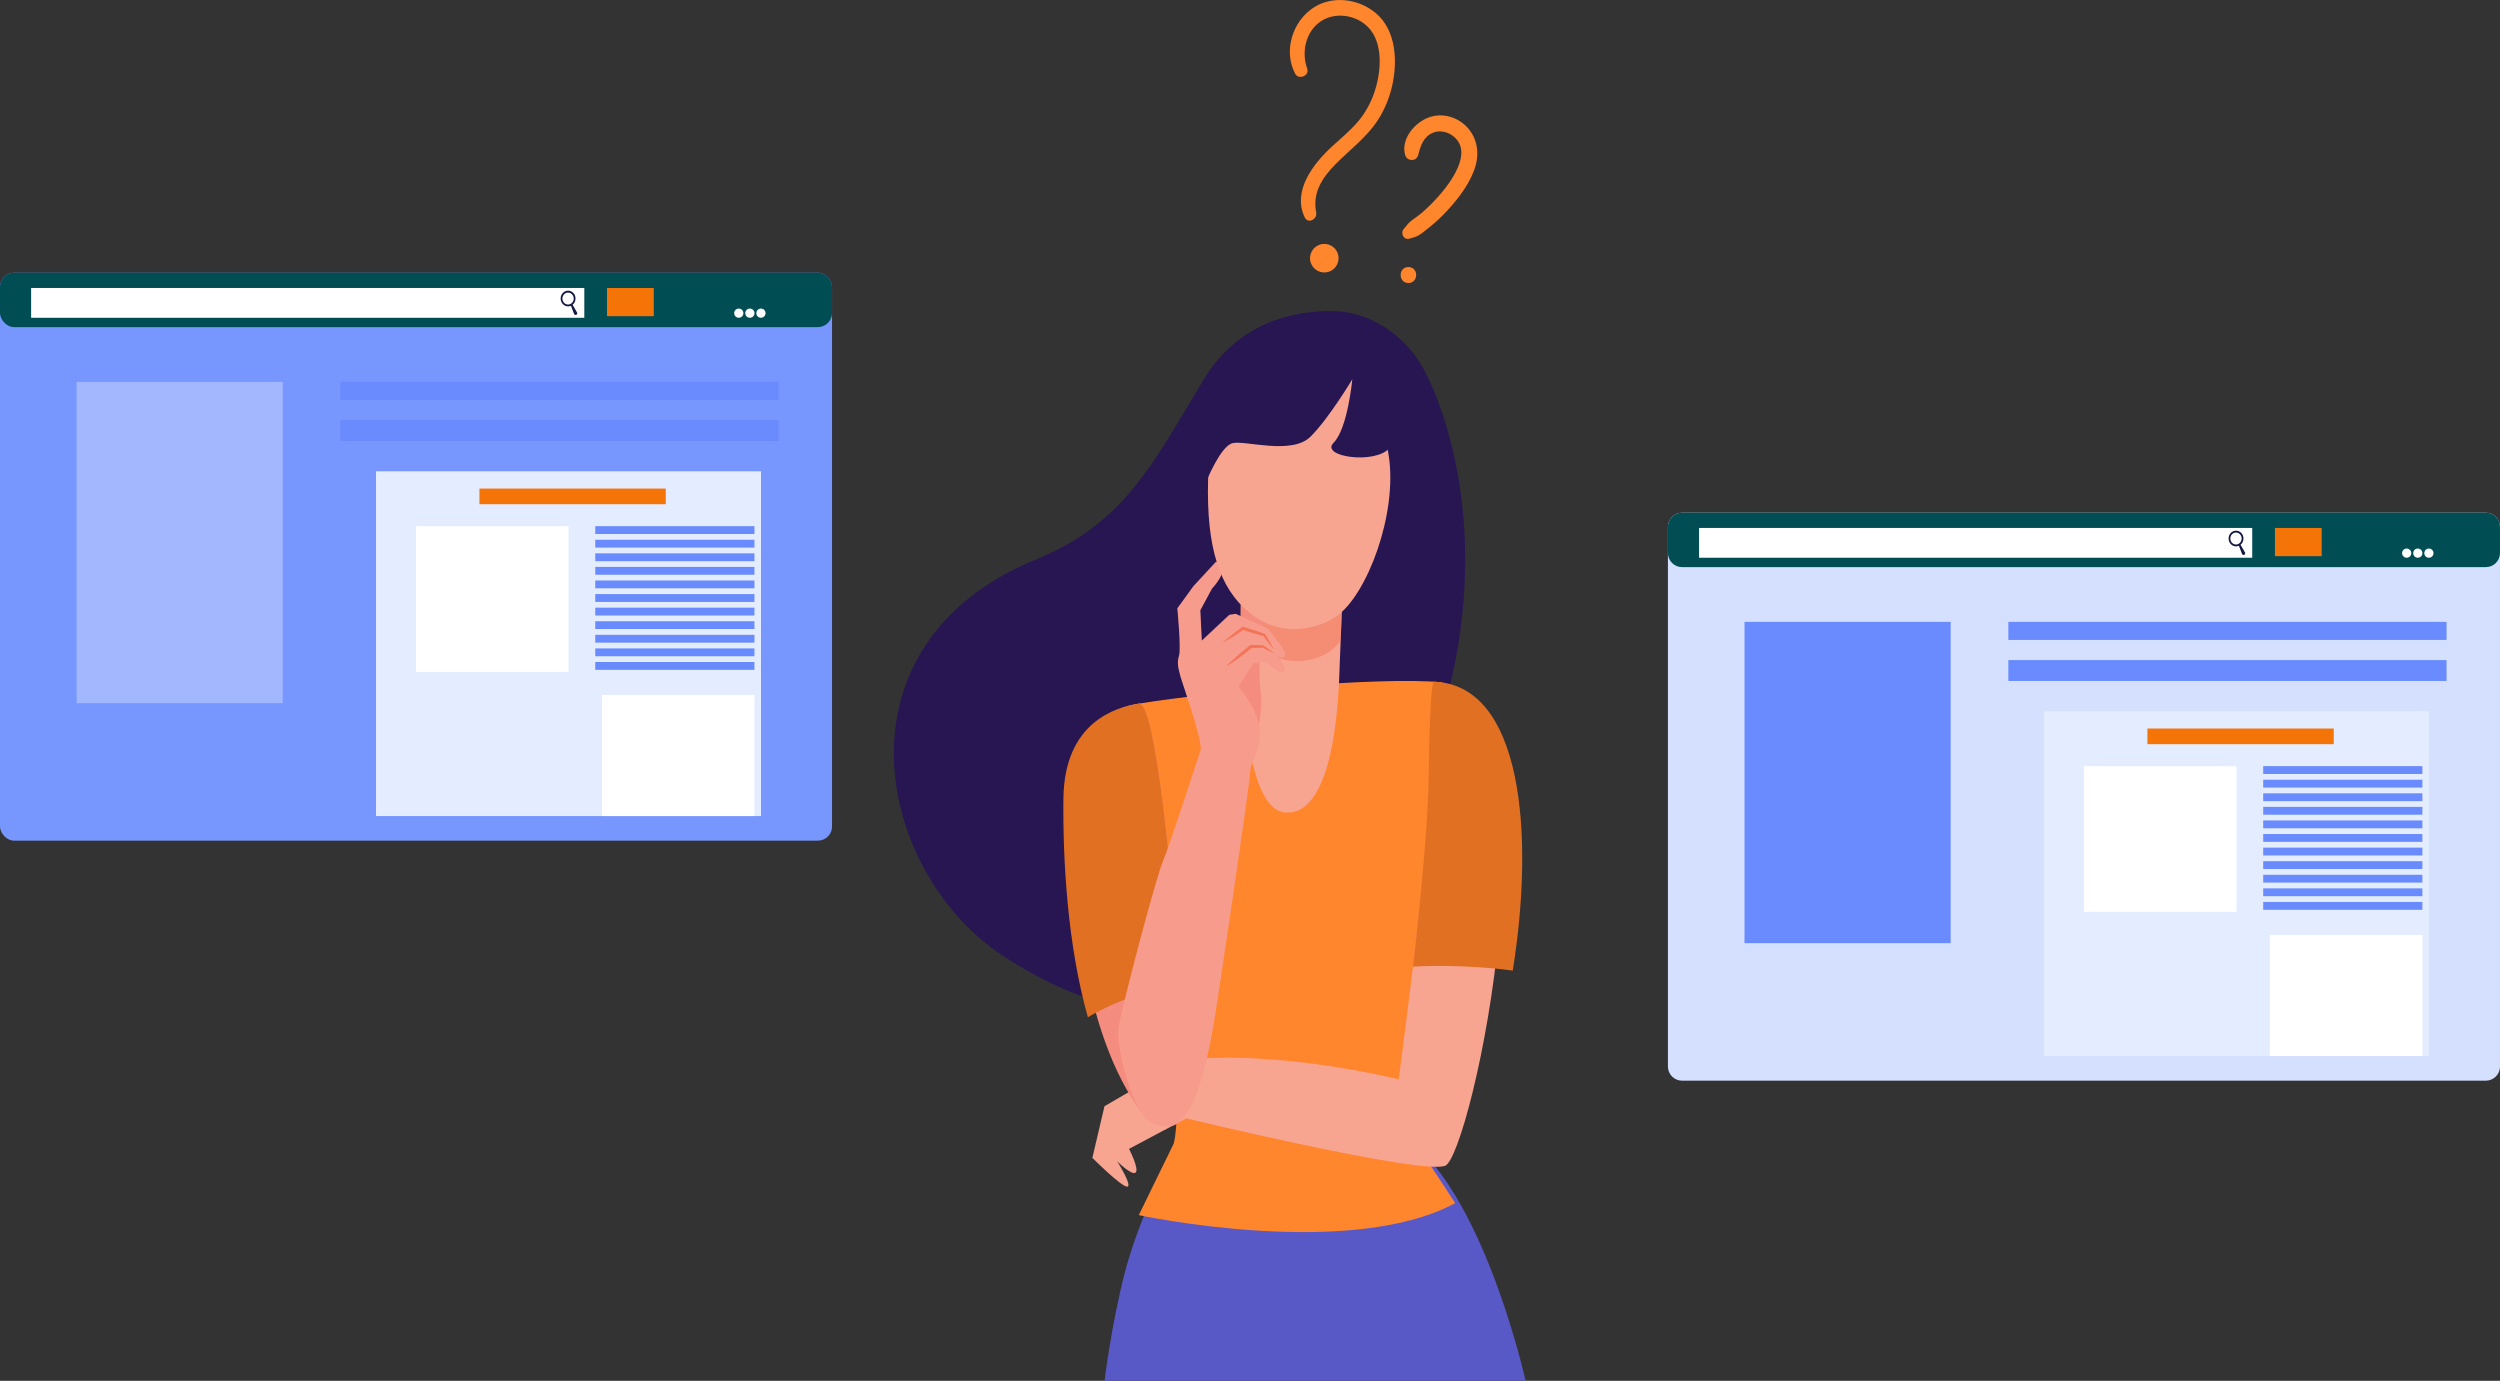 <?xml version="1.0" encoding="UTF-8"?>
<svg xmlns="http://www.w3.org/2000/svg" viewBox="0 0 614.36 339.33">
  <rect x="0" y="0" width="614.36" height="339.33" fill="#333333" stroke="none"/>
  <defs>
    <style>
      .cls-1 {
        mix-blend-mode: multiply;
        opacity: .5;
      }

      .cls-1, .cls-2, .cls-3, .cls-4, .cls-5, .cls-6, .cls-7, .cls-8, .cls-9, .cls-10, .cls-11, .cls-12, .cls-13, .cls-14, .cls-15, .cls-16, .cls-17, .cls-18 {
        stroke-width: 0px;
      }

      .cls-1, .cls-9 {
        fill: #f47458;
      }

      .cls-2 {
        fill: #f79c8d;
      }

      .cls-3 {
        fill: #f48c7f;
      }

      .cls-4 {
        fill: #a2b7fd;
      }

      .cls-5 {
        fill: #121841;
      }

      .cls-6 {
        fill: #7796fe;
      }

      .cls-7 {
        fill: #e4edff;
      }

      .cls-8 {
        fill: #e27023;
      }

      .cls-10 {
        fill: #f57408;
      }

      .cls-11 {
        fill: #d5dffe;
      }

      .cls-12 {
        fill: #004d54;
      }

      .cls-13 {
        fill: #5858c6;
      }

      .cls-14 {
        fill: #271651;
      }

      .cls-19 {
        isolation: isolate;
      }

      .cls-15 {
        fill: #ff862d;
      }

      .cls-16 {
        fill: #fff;
      }

      .cls-17 {
        fill: #f7a491;
      }

      .cls-18 {
        fill: #698bfd;
      }
    </style>
  </defs>
  <g class="cls-19">
    <g id="_レイヤー_2" data-name="レイヤー 2">
      <g id="pc">
        <g>
          <path class="cls-15" d="M348.5,38.15c.58-2.28,1.26-4.55,3.65-5.53,2.07-.85,4.54.03,5.9,1.74,3.95,4.93-4.01,14-8.86,18.12-1.37,1.16-3.32,2.09-4.02,3.79.15-.25.29-.5.44-.75-.21.24-.42.48-.63.72-.9,1.02-.05,2.83,1.4,2.4,1.86-.55,1.95-.37,5.1-2.95,1.47-1.21,2.86-2.51,4.15-3.91,2.62-2.83,5.08-6.03,6.51-9.63,3.62-9.1-4.39-15.68-11-13.3-3.51,1.26-6.99,5.37-5.81,9.3.45,1.51,2.75,1.6,3.15,0h0Z"/>
          <path class="cls-15" d="M346.11,69.55c2.53,0,2.54-3.93,0-3.93s-2.54,3.93,0,3.93h0Z"/>
          <path class="cls-15" d="M321.25,16.88c-1.49-4-.4-9.11,3.27-11.6,3.57-2.42,8.7-1.66,11.67,1.38,3.85,3.94,3.2,11.01,1.63,15.8-.85,2.62-2.2,5.15-3.98,7.27-1.94,2.32-4.29,4.24-6.51,6.28-4.59,4.21-9.82,10.92-6.69,17.43.8,1.66,3.12.43,2.81-1.18-1.9-9.89,9.6-14.4,14.95-22.44,1.74-2.61,3.01-5.6,3.7-8.66,1.36-5.97,1.06-13.65-3.97-17.91-4.17-3.54-10.63-4.45-15.33-1.38-5.21,3.4-7.46,10.67-4.51,16.26.83,1.58,3.58.49,2.94-1.24h0Z"/>
          <circle class="cls-15" cx="325.44" cy="63.45" r="3.51" transform="translate(-3.81 102.58) rotate(-17.81)"/>
          <g>
            <path class="cls-14" d="M349.17,89.47c-4.62-7.44-12.77-13.01-21.82-13.03-16.31-.03-26,7.75-31.36,16.53-.17.28-.35.57-.52.86-12.36,20.35-19.14,34.75-40.9,43.66-51.04,20.91-39.44,77.15-7.7,97.67,50.36,32.56,82.32.44,99.69-38.2,26.9-59.87,5.88-102.21,2.6-107.48Z"/>
            <path class="cls-13" d="M293.25,273.88s-12.15,20.59-16.89,39.07c-3.28,12.77-4.93,26.38-4.93,26.38h103.48s-11.55-52.1-33.25-61.95c-21.7-9.86-48.41-3.49-48.41-3.49Z"/>
            <path class="cls-15" d="M354.04,167.65c-15.03-1.41-55.72,2.27-74.18,5.26-2.64.43,12.8,92,8.58,108.1l-8.59,17.6s51.75,11.11,77.76-2.95l-14.54-22.18c2.59-11.87,22.5-104.74,10.98-105.82Z"/>
            <path class="cls-17" d="M305.02,143.89s-2.24,54.65,10.74,55.77c12.98,1.12,13.29-32.18,13.46-36.27l.9-22.26-25.1,2.76Z"/>
            <path class="cls-1" d="M304.88,155.51c8.29,9.7,20.31,8.19,24.57,1.86l.66-16.24-25.1,2.76s-.2,4.82-.14,11.62Z"/>
            <path class="cls-17" d="M355.07,286.53c6.41-2.07,30.01-111.32-2.72-118.99,0,0,.76,2.41-.38,22.53-1.32,23.47-8.25,75.17-8.25,75.17,0,0-29.52-7.36-52.78-4.75l-19.52,11.36-2.98,12.69s7.07,7.07,8.54,7.07-2.43-6.22-2.43-6.22c0,0,3.64,3.64,4.54,2.74.9-.9-1.64-5.8-1.64-5.8l14.08-7.49s57.11,13.76,63.53,11.68Z"/>
            <path class="cls-8" d="M352.31,167.52s-.96.22-1.2,22.56c-.13,12.01-2.02,31.39-3.9,47.46,7.26-.43,17.5-.02,24.54.98,5.39-33.54,2.4-70.27-19.43-71Z"/>
            <path class="cls-3" d="M263.39,196.18c-.28,22.79,2.53,57.47,17.08,77.12,3.8,5.13,11.07-9.58,11.07-9.58,0,0-5.63-91.76-11.71-90.81-5.58.87-16.22,4.51-16.44,23.27Z"/>
            <path class="cls-8" d="M290.09,243c-2.06-27.01-6.05-70.74-10.26-70.08-5.58.87-18.27,4.51-18.5,23.27-.18,15.06,1,36.1,6.01,53.78,4.54-2.61,11.27-5.81,16.61-6.17,2.08-.11,4.12-.43,6.14-.79Z"/>
            <g>
              <path class="cls-3" d="M306.03,149.35s-.69,2-1.16,4.69c-.47,2.69.58,5.33-1.48,7.96-2.06,2.64,5.48,18.41,5.48,18.41,0,0,1.59-5.8.9-10.81-.69-5.01.18-17.37,1.21-18.4,1.03-1.03-4.96-1.85-4.96-1.85Z"/>
              <path class="cls-2" d="M298.81,138.05l-5.55,6.01-3.94,5.43s.95,9.86.42,11.6c-.53,1.74-.26,2.95.37,5.22.63,2.27,4.75,13.45,5.01,17.72,0,0-7.57,23.44-9.31,27.55-1.74,4.11-9.28,32.66-10.84,40.26-1.04,5.08,3.37,22.06,8.24,24.17,4.75,2.05,10.39,2.74,15.01-24.17,1.17-6.81,9.02-59.96,9.02-62.17s2.2-4.64,2.37-9.26c.2-5.45-5.22-11.62-5.22-11.62l3.56-5.77,3.16-.4s3.44,3.44,4.43,2.45c.99-.99-1.82-4.19-1.82-4.19,0,0,1.11,1.32,2.03.4.92-.92-4.24-6.8-4.24-6.8l-7.83-3.64-1.58.24-6.76,6.33-.36-7.44,2.85-5.3s5.27-5.56.98-6.62Z"/>
              <path class="cls-9" d="M313.1,160.56c-.25-.11-.49-.22-.74-.34-.25-.11-.48-.24-.73-.35-.24-.12-.48-.25-.72-.37-.24-.12-.48-.25-.71-.38l.15.04c-.48.03-.97.05-1.45.07-.48.01-.97.03-1.45.03l.24-.09c-1.02.84-2.06,1.65-3.12,2.43-.54.39-1.07.77-1.62,1.14-.55.37-1.1.74-1.67,1.07.45-.49.93-.95,1.41-1.4.48-.45.97-.89,1.47-1.33.99-.87,2.01-1.71,3.05-2.52l.11-.09h.13c.48,0,.97.02,1.45.03.48.02.97.04,1.45.07h.1s.06.04.06.04c.22.15.44.31.66.46.22.16.44.31.65.47.21.16.43.32.64.49.21.17.43.33.63.51Z"/>
              <path class="cls-9" d="M313.1,159.67c-.24-.28-.47-.56-.7-.84l-.68-.86-.66-.87-.65-.88.17.13c-.44-.12-.88-.25-1.32-.37-.44-.12-.88-.25-1.31-.38-.87-.27-1.74-.54-2.61-.83l.33-.05-1.32.88-1.33.85c-.45.27-.9.56-1.35.82-.45.27-.91.53-1.38.78.39-.36.79-.7,1.2-1.04.4-.34.82-.67,1.23-1l1.25-.97,1.27-.94.14-.11.19.06c.88.26,1.75.53,2.61.81.43.14.87.28,1.3.43.43.15.86.29,1.29.45l.12.04.05.08.57.94.55.95.53.96c.17.32.35.64.51.97Z"/>
            </g>
            <path class="cls-17" d="M300.26,97.14s-3.42,7.69-3.42,23.72,3.85,25.22,11.33,30.56c7.48,5.34,16.1,2.96,20.3,0,7.58-5.35,14.96-25.22,12.82-39.32-2.14-14.1-8.55-41.88-41.03-14.96Z"/>
            <path class="cls-14" d="M311.59,81.01c-.75,0-10.58,3.85-15.28,13.89-4.7,10.04,0,23.72,0,23.72,0,0,3.57-8.98,6.59-9.72,3.02-.75,14.56,2.99,19.16-1.6,4.59-4.59,10.26-14.1,10.26-14.1,0,0-1.12,12.13-4.59,15.6-3.47,3.47,10.47,5.45,13.84,1.18,3.37-4.27,4.97,13.36,4.97,13.36,0,0,1.71-22.65-9.08-34.3-10.79-11.65-25.86-8.01-25.86-8.01Z"/>
          </g>
        </g>
        <g>
          <rect class="cls-6" y="67.02" width="204.47" height="139.57" rx="3.48" ry="3.48"/>
          <rect class="cls-12" y="67.02" width="204.47" height="13.37" rx="3.48" ry="3.48"/>
          <rect class="cls-4" x="18.82" y="93.85" width="50.66" height="78.96"/>
          <rect class="cls-18" x="83.65" y="93.85" width="107.68" height="4.44"/>
          <rect class="cls-18" x="83.65" y="103.24" width="107.68" height="5.13"/>
          <rect class="cls-16" x="7.65" y="70.77" width="135.94" height="7.32"/>
          <path class="cls-16" d="M182.68,76.96c0,.62-.5,1.13-1.13,1.13s-1.13-.5-1.13-1.13.5-1.13,1.13-1.13,1.13.5,1.13,1.13Z"/>
          <path class="cls-16" d="M185.41,76.96c0,.62-.5,1.13-1.13,1.13s-1.13-.5-1.13-1.13.5-1.13,1.13-1.13,1.13.5,1.13,1.13Z"/>
          <path class="cls-16" d="M188.13,76.96c0,.62-.5,1.13-1.13,1.13s-1.13-.5-1.13-1.13.5-1.13,1.13-1.13,1.13.5,1.13,1.13Z"/>
          <path class="cls-5" d="M141.79,76.77l-1.08-1.87c.44-.35.72-.91.72-1.54,0-1.07-.82-1.93-1.83-1.93s-1.83.87-1.83,1.93.82,1.93,1.83,1.93c.25,0,.49-.05.71-.15l.76,2s.02.04.03.06c.12.2.37.26.56.14.19-.12.25-.39.13-.59ZM138.21,73.37c0-.81.63-1.47,1.39-1.47s1.39.66,1.39,1.47-.63,1.47-1.39,1.47-1.39-.66-1.39-1.47Z"/>
          <rect class="cls-10" x="149.17" y="70.77" width="11.49" height="6.93"/>
          <rect class="cls-7" x="92.4" y="115.82" width="94.61" height="84.72"/>
          <rect class="cls-16" x="102.24" y="129.3" width="37.47" height="35.81"/>
          <rect class="cls-16" x="147.94" y="170.78" width="37.47" height="29.76"/>
          <rect class="cls-10" x="117.82" y="120.06" width="45.79" height="3.85"/>
          <rect class="cls-18" x="146.28" y="129.3" width="39.12" height="1.93"/>
          <rect class="cls-18" x="146.28" y="132.64" width="39.12" height="1.93"/>
          <rect class="cls-18" x="146.28" y="135.98" width="39.12" height="1.93"/>
          <rect class="cls-18" x="146.28" y="139.31" width="39.12" height="1.93"/>
          <rect class="cls-18" x="146.28" y="142.65" width="39.12" height="1.92"/>
          <rect class="cls-18" x="146.28" y="145.99" width="39.12" height="1.93"/>
          <rect class="cls-18" x="146.28" y="149.33" width="39.12" height="1.93"/>
          <rect class="cls-18" x="146.28" y="152.66" width="39.12" height="1.92"/>
          <rect class="cls-18" x="146.28" y="156" width="39.12" height="1.93"/>
          <rect class="cls-18" x="146.28" y="159.34" width="39.12" height="1.93"/>
          <rect class="cls-18" x="146.28" y="162.68" width="39.12" height="1.93"/>
        </g>
        <g>
          <path class="cls-11" d="M413.36,125.99h197.52c1.92,0,3.48,1.56,3.48,3.48v132.62c0,1.92-1.56,3.48-3.48,3.48h-197.52c-1.92,0-3.48-1.56-3.48-3.48v-132.62c0-1.92,1.56-3.48,3.48-3.48Z"/>
          <path class="cls-12" d="M413.36,125.99h197.52c1.92,0,3.48,1.56,3.48,3.48v6.42c0,1.92-1.56,3.48-3.48,3.48h-197.52c-1.92,0-3.48-1.56-3.48-3.48v-6.42c0-1.92,1.56-3.48,3.48-3.48Z"/>
          <rect class="cls-18" x="428.7" y="152.82" width="50.66" height="78.96"/>
          <rect class="cls-18" x="493.54" y="152.82" width="107.68" height="4.44"/>
          <rect class="cls-18" x="493.54" y="162.21" width="107.68" height="5.13"/>
          <rect class="cls-16" x="417.53" y="129.74" width="135.94" height="7.32"/>
          <path class="cls-16" d="M592.56,135.93c0,.62-.5,1.13-1.13,1.13s-1.13-.5-1.13-1.13.5-1.13,1.13-1.13,1.13.5,1.13,1.13Z"/>
          <path class="cls-16" d="M595.29,135.93c0,.62-.5,1.13-1.13,1.13s-1.13-.5-1.13-1.13.5-1.13,1.13-1.13,1.13.5,1.13,1.13Z"/>
          <path class="cls-16" d="M598.02,135.93c0,.62-.5,1.13-1.13,1.13s-1.13-.5-1.13-1.13.5-1.13,1.13-1.13,1.13.5,1.13,1.13Z"/>
          <path class="cls-5" d="M551.68,135.74l-1.08-1.87c.44-.35.72-.91.72-1.53,0-1.07-.82-1.93-1.83-1.93s-1.83.87-1.83,1.93.82,1.93,1.83,1.93c.25,0,.49-.05.71-.15l.76,2s.02.04.03.06c.12.2.37.26.56.14.19-.12.25-.38.13-.59ZM548.09,132.34c0-.81.62-1.47,1.39-1.47s1.39.66,1.39,1.47-.62,1.47-1.39,1.47-1.39-.66-1.39-1.47Z"/>
          <rect class="cls-10" x="559.05" y="129.74" width="11.49" height="6.93"/>
          <rect class="cls-7" x="502.28" y="174.79" width="94.61" height="84.72"/>
          <rect class="cls-16" x="512.12" y="188.27" width="37.47" height="35.81"/>
          <rect class="cls-16" x="557.82" y="229.75" width="37.47" height="29.76"/>
          <rect class="cls-10" x="527.71" y="179.03" width="45.79" height="3.85"/>
          <rect class="cls-18" x="556.17" y="188.27" width="39.12" height="1.93"/>
          <rect class="cls-18" x="556.17" y="191.61" width="39.12" height="1.93"/>
          <rect class="cls-18" x="556.17" y="194.95" width="39.12" height="1.93"/>
          <rect class="cls-18" x="556.17" y="198.28" width="39.12" height="1.93"/>
          <rect class="cls-18" x="556.17" y="201.62" width="39.12" height="1.93"/>
          <rect class="cls-18" x="556.17" y="204.96" width="39.12" height="1.92"/>
          <rect class="cls-18" x="556.17" y="208.3" width="39.12" height="1.93"/>
          <rect class="cls-18" x="556.17" y="211.63" width="39.12" height="1.93"/>
          <rect class="cls-18" x="556.17" y="214.97" width="39.12" height="1.92"/>
          <rect class="cls-18" x="556.17" y="218.31" width="39.12" height="1.93"/>
          <rect class="cls-18" x="556.17" y="221.65" width="39.12" height="1.93"/>
        </g>
      </g>
    </g>
  </g>
</svg>